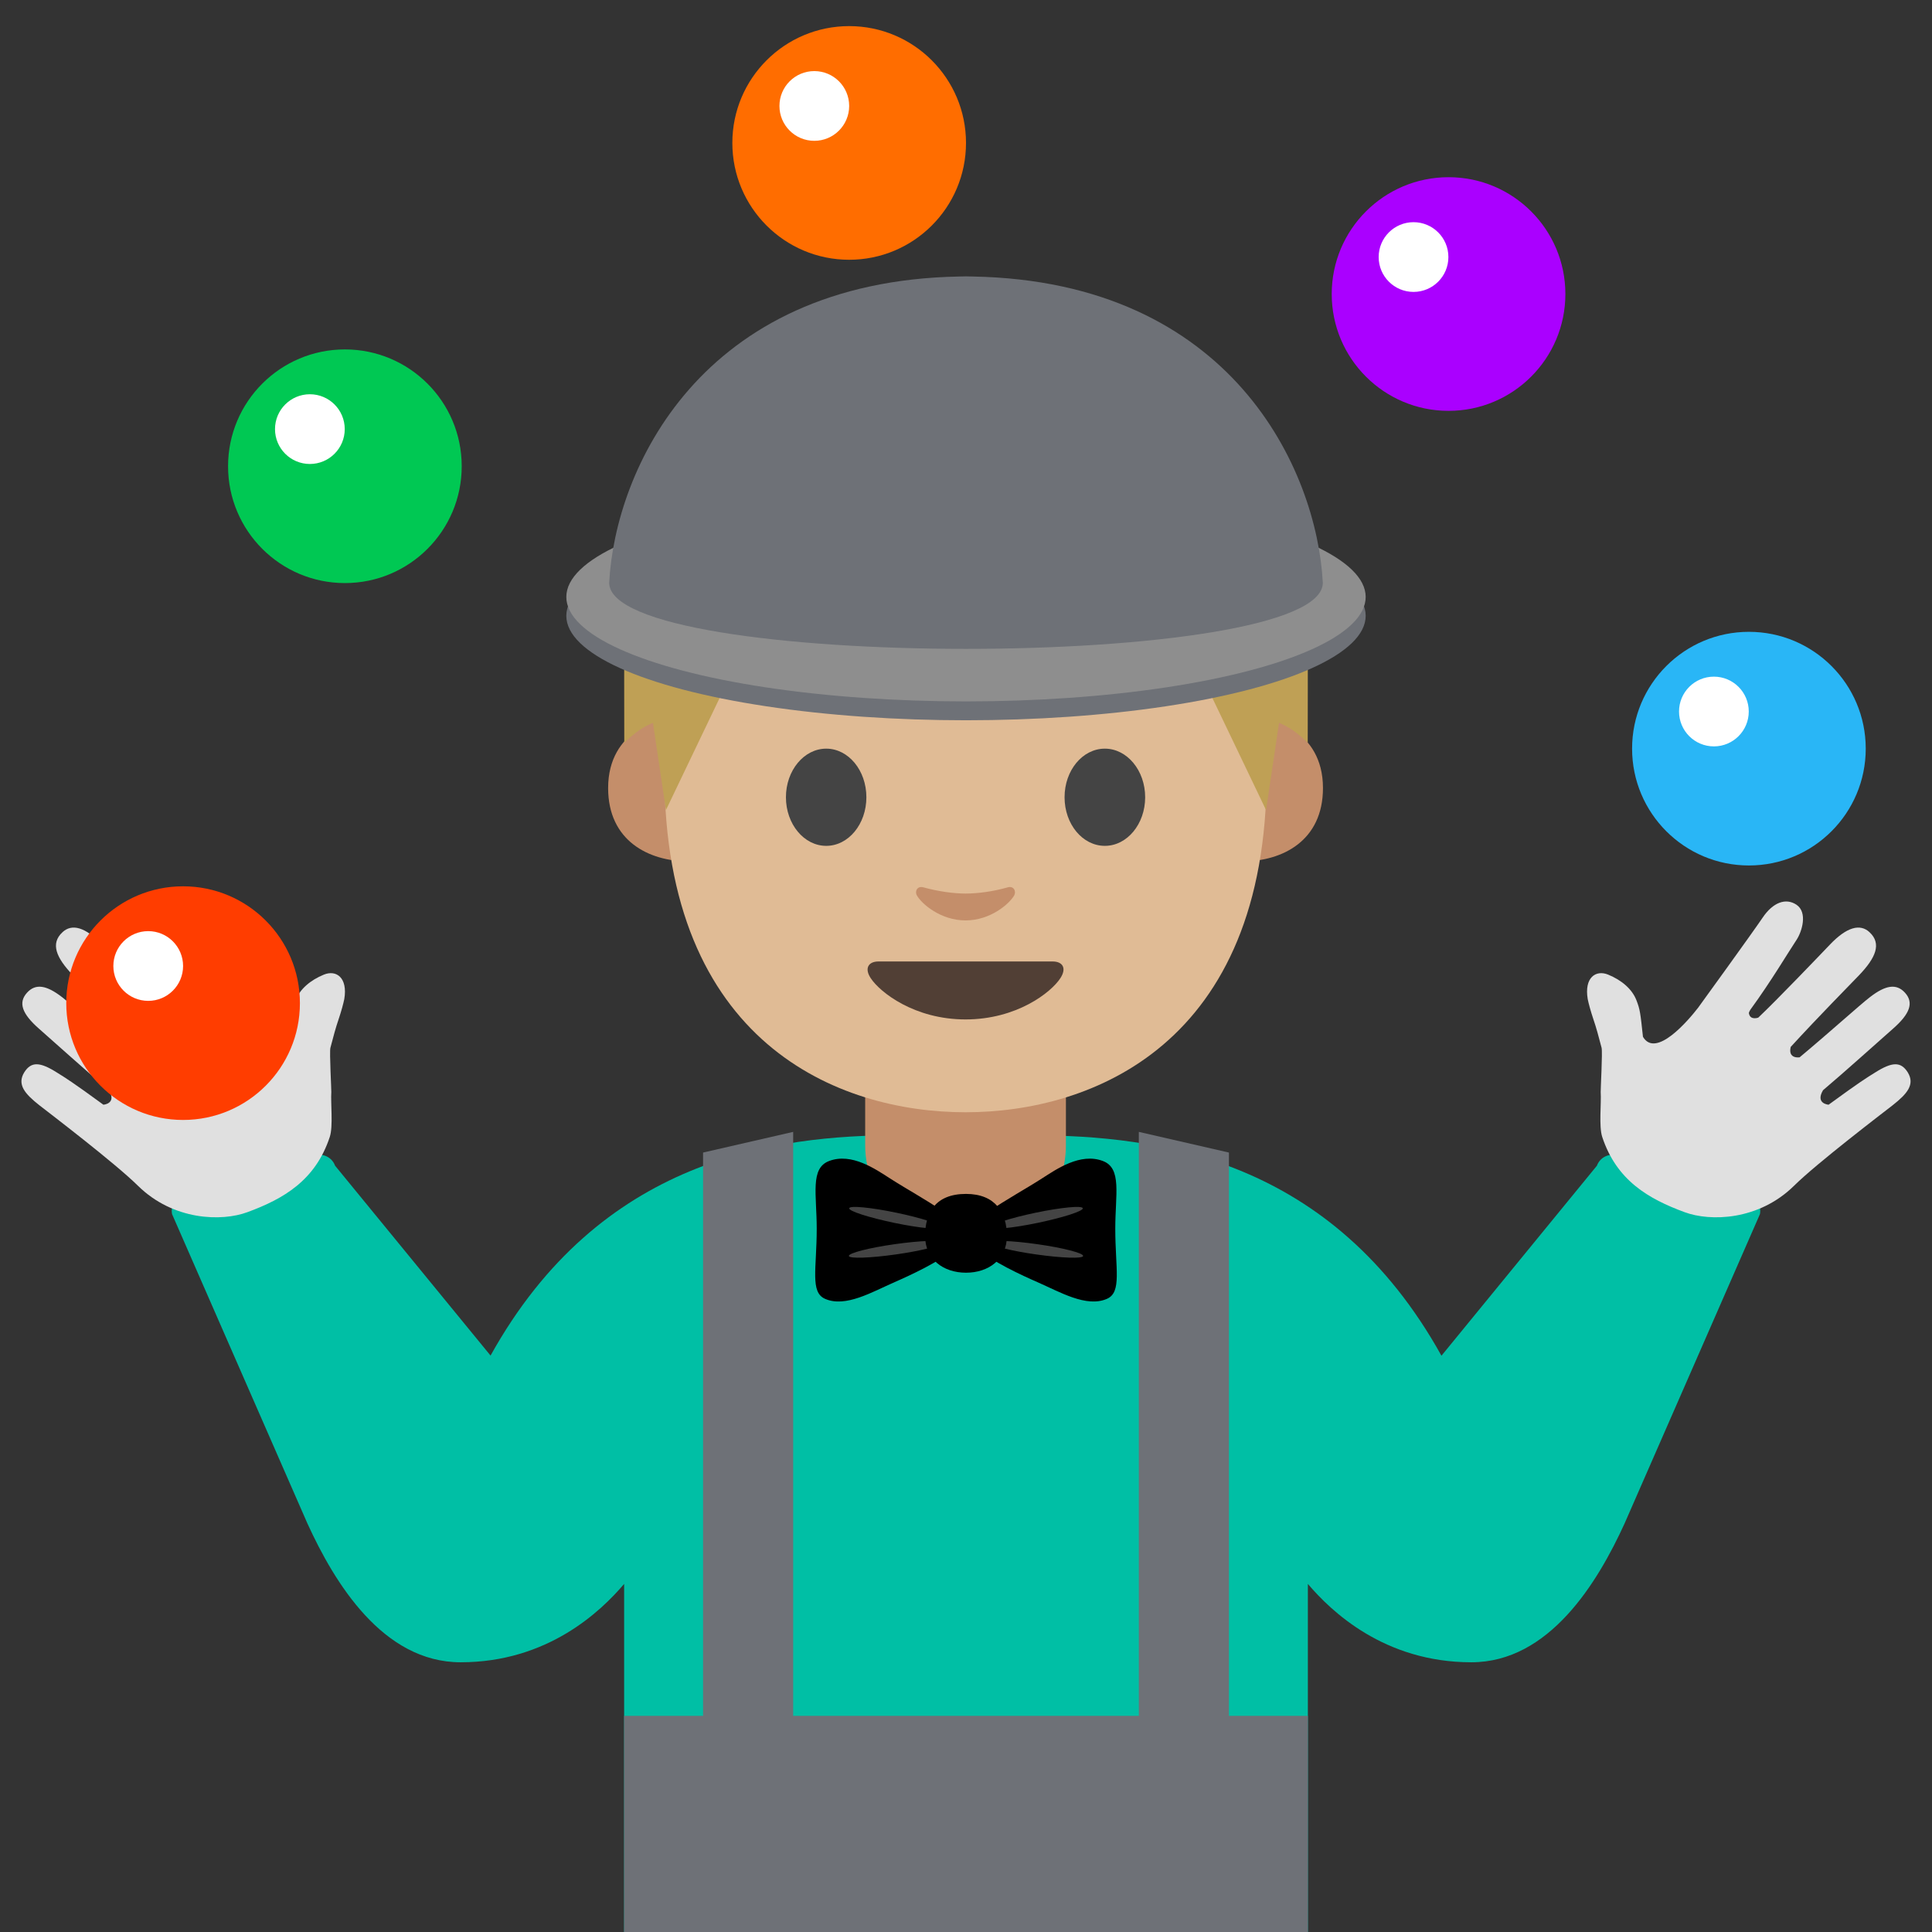 <svg xmlns="http://www.w3.org/2000/svg" xmlns:xlink="http://www.w3.org/1999/xlink" viewBox="0 0 128 128"><rect x="0" y="0" width="128" height="128" fill="#333333" stroke="none"/><path fill="#00bfa5" d="M59.57 75.21c-8.25 0-19.82 1.55-27.07 14.6L22.2 77.23c-.2-.55-.8-.85-1.36-.67l-8.69 2.61c-.54.17-.86.72-.75 1.27 0 0 8.96 20.47 8.97 20.5 1.79 3.92 4.99 9.19 10.15 9.19 5.77 0 9.29-3.38 10.83-5.19V128H64V74.97c-4.43.08-2.58.24-4.43.24z"/><path fill="#e0e0e0" d="M21.46 64.57c-.88.36-1.6.95-1.89 1.73-.22.58-.25.79-.42 2.39-.85 1.45-3-1.08-3.65-1.92-.04-.05-3.68-5.08-4.27-5.96-.69-1.03-1.54-1.34-2.25-.87-.76.51-.36 1.79-.01 2.32.54.81 1.72 2.8 3.06 4.63 0 0 .12.19.1.25-.09.48-.62.28-.62.28-1.24-1.17-4.09-4.15-4.74-4.83-1.12-1.18-2.01-1.41-2.63-.83-.82.76-.41 1.7.69 2.85.66.69 2.7 2.75 4.53 4.75.2.82-.59.69-.59.69-1.99-1.66-4.01-3.49-4.65-3.98-1.03-.8-1.76-.93-2.33-.3-.6.66-.33 1.4.8 2.39.81.71 3.31 2.96 4.63 4.07.53.9-.37.96-.37.96-2.04-1.49-2.51-1.78-3.06-2.12-1.15-.73-1.72-.75-2.18-.03-.5.81.04 1.43.99 2.18.64.5 5 3.82 6.53 5.33 2.35 2.32 5.56 2.39 7.26 1.76 2.39-.88 4.51-2.1 5.46-4.99.23-.7.05-2.24.1-2.97.01-.12-.13-2.66-.06-2.93.18-.7.37-1.39.54-1.88.18-.53.33-1.09.38-1.35.24-1.43-.54-1.95-1.35-1.62z"/><path fill="#00bfa5" d="M64 74.97V128h22.65v-23.06c1.54 1.81 5.06 5.19 10.83 5.19 5.16 0 8.36-5.27 10.15-9.19.01-.03 8.97-20.5 8.97-20.5.11-.55-.21-1.1-.75-1.27l-8.69-2.61c-.56-.18-1.16.12-1.36.67L95.5 89.82c-7.25-13.05-18.82-14.6-27.07-14.6-1.85-.01 0-.17-4.43-.25z"/><path fill="#e0e0e0" d="M106.54 64.57c.88.36 1.6.95 1.89 1.73.22.58.25.79.42 2.39.85 1.45 3-1.08 3.65-1.92.04-.05 3.68-5.08 4.27-5.96.69-1.03 1.54-1.34 2.25-.87.76.51.36 1.79.01 2.32-.54.81-1.72 2.8-3.06 4.63 0 0-.12.19-.1.25.09.48.62.28.62.28 1.24-1.17 4.09-4.15 4.74-4.83 1.12-1.18 2.01-1.41 2.63-.83.82.76.41 1.7-.69 2.85-.66.69-2.7 2.75-4.53 4.75-.2.82.59.69.59.69 1.99-1.66 4.01-3.49 4.65-3.98 1.03-.8 1.76-.93 2.33-.3.6.66.33 1.4-.8 2.39-.81.71-3.31 2.96-4.63 4.07-.53.9.37.96.37.96 2.04-1.49 2.51-1.78 3.06-2.12 1.15-.73 1.72-.75 2.18-.03.5.81-.04 1.43-.99 2.18-.64.5-5 3.82-6.53 5.33-2.35 2.32-5.56 2.39-7.26 1.76-2.39-.88-4.51-2.1-5.46-4.99-.23-.7-.05-2.24-.1-2.97-.01-.12.13-2.66.06-2.93-.18-.7-.37-1.39-.54-1.88-.18-.53-.33-1.09-.38-1.35-.24-1.43.54-1.95 1.35-1.62z"/><path fill="#c48e6a" d="M63.97 82.53c-3.67 0-6.65-2.98-6.65-6.65v-5.69h13.3v5.69c0 3.67-2.98 6.65-6.65 6.65zm20.01-34.91s3.67.64 3.67 4.59c0 3.49-2.68 4.86-5.35 4.86v-9.45h1.68zm-40.02 0s-3.67.64-3.67 4.59c0 3.49 2.68 4.86 5.35 4.86v-9.45h-1.68z"/><path fill="#e0bb95" d="M63.97 21.74c-15.81 0-19.95 12.26-19.95 29.48 0 17.86 11.48 22.47 19.95 22.47 8.35 0 19.95-4.48 19.95-22.47 0-17.22-4.14-29.48-19.95-29.48z"/><path fill="#444" d="M57.4 52.82c0 1.78-1.19 3.22-2.66 3.22-1.47 0-2.67-1.44-2.67-3.22 0-1.78 1.2-3.22 2.67-3.22s2.66 1.44 2.66 3.22m13.13 0c0 1.78 1.19 3.22 2.67 3.22 1.47 0 2.67-1.44 2.67-3.22 0-1.78-1.2-3.22-2.67-3.22-1.48 0-2.67 1.44-2.67 3.22"/><path fill="#513f35" d="M69.74 63.7H58.2c-.66 0-.95.45-.51 1.11.61.93 2.89 2.73 6.28 2.73s5.67-1.79 6.28-2.73c.44-.67.15-1.11-.51-1.11z"/><path fill="#c48e6a" d="M66.76 58.79c-.98.28-2 .41-2.79.41s-1.81-.14-2.79-.41c-.42-.12-.59.28-.43.54.31.55 1.57 1.65 3.22 1.65 1.66 0 2.91-1.11 3.22-1.65.15-.26-.01-.66-.43-.54z"/><path fill="#bfa055" d="M64.44 19.49s-.31-.01-.44-.01-.44.01-.44.01c-17.06.33-22.21 10.6-22.21 17.72 0 6.92.01 12 .01 12s.27-.28.77-.67c.53-.42 1.13-.65 1.13-.65l.86 5.78 5.69-11.88c.03-.07.11-.12.19-.11l3.37.37c3.39.38 6.79.56 10.19.57v.01h.88v-.01c3.4-.01 6.81-.19 10.19-.57l3.37-.37c.08-.01.16.03.19.11l5.69 11.88.86-5.78s.59.23 1.13.65c.5.39.77.67.77.67s.01-5.08.01-12c0-7.12-5.14-17.39-22.21-17.72z"/><ellipse cx="64" cy="40.8" fill="#6e7177" rx="26.48" ry="6.92"/><ellipse cx="64" cy="39.55" fill="#8e8e8e" rx="26.48" ry="6.92"/><defs><path id="a" d="M87.64 38.61c-.39-7.45-6.01-19.97-23.18-20.29 0 0-.32-.01-.46-.01s-.46.01-.46.01c-17.17.32-22.79 12.84-23.18 20.29 0 5.84 47.28 5.84 47.28 0z"/></defs><use fill="#6e7177" overflow="visible" xlink:href="#a"/><path fill="#6e7177" d="M41.35 113.68h45.3V128h-45.3z"/><path fill="#6e7177" d="M52.55 122.14h-5.97V76.36l5.97-1.37zm28.87 0h-5.97V74.99l5.97 1.37z"/><path d="M65.48 80.28c1.23-.84 2.39-1.46 3.56-2.21.94-.6 2.53-1.72 4.03-1.15 1.27.48.82 2.21.82 4.48 0 2.66.45 4.21-.55 4.65-1.36.6-3.13-.46-4.62-1.11-.85-.37-3.27-1.47-3.68-2.11-.42-.64-.4-2.14.44-2.55z"/><path fill="#444" d="M71.74 80.05c.03.19-1.32.62-3 .97s-3.07.48-3.1.29c-.03-.19 1.32-.62 3-.97s3.07-.48 3.1-.29zm.02 3.16c-.02.19-1.41.14-3.11-.1-1.7-.24-3.06-.59-3.04-.78.02-.19 1.41-.14 3.11.1 1.7.24 3.06.59 3.04.78z"/><path d="M62.52 80.28c-1.23-.84-2.39-1.46-3.56-2.21-.94-.6-2.53-1.72-4.03-1.15-1.27.48-.82 2.21-.82 4.48 0 2.66-.45 4.21.55 4.65 1.36.6 3.13-.46 4.62-1.11.85-.37 3.27-1.47 3.68-2.11.42-.64.4-2.14-.44-2.55z"/><path fill="#444" d="M56.26 80.05c-.03.19 1.32.62 3 .97s3.07.48 3.1.29-1.32-.62-3-.97-3.07-.48-3.1-.29zm-.02 3.16c.02.19 1.41.14 3.11-.1 1.7-.24 3.06-.59 3.04-.78-.02-.19-1.41-.14-3.11.1-1.7.24-3.06.59-3.04.78z"/><path d="M66.71 81.89c0 1.54-1.21 2.43-2.71 2.43s-2.71-.89-2.71-2.43.68-2.79 2.71-2.79c1.95 0 2.71 1.25 2.71 2.79z"/><circle cx="12.13" cy="66.46" r="7.74" fill="#ff3d00"/><circle cx="9.82" cy="64" r="2.31" fill="#fff"/><circle cx="22.85" cy="30.89" r="7.74" fill="#00c853"/><circle cx="20.53" cy="28.43" r="2.31" fill="#fff"/><circle cx="56.26" cy="9.47" r="7.74" fill="#ff6d00"/><circle cx="53.95" cy="7.02" r="2.31" fill="#fff"/><circle cx="95.97" cy="19.48" r="7.74" fill="#a0f"/><circle cx="93.65" cy="17.03" r="2.31" fill="#fff"/><circle cx="115.87" cy="49.6" r="7.74" fill="#29b6f6"/><circle cx="113.55" cy="47.14" r="2.31" fill="#fff"/></svg>